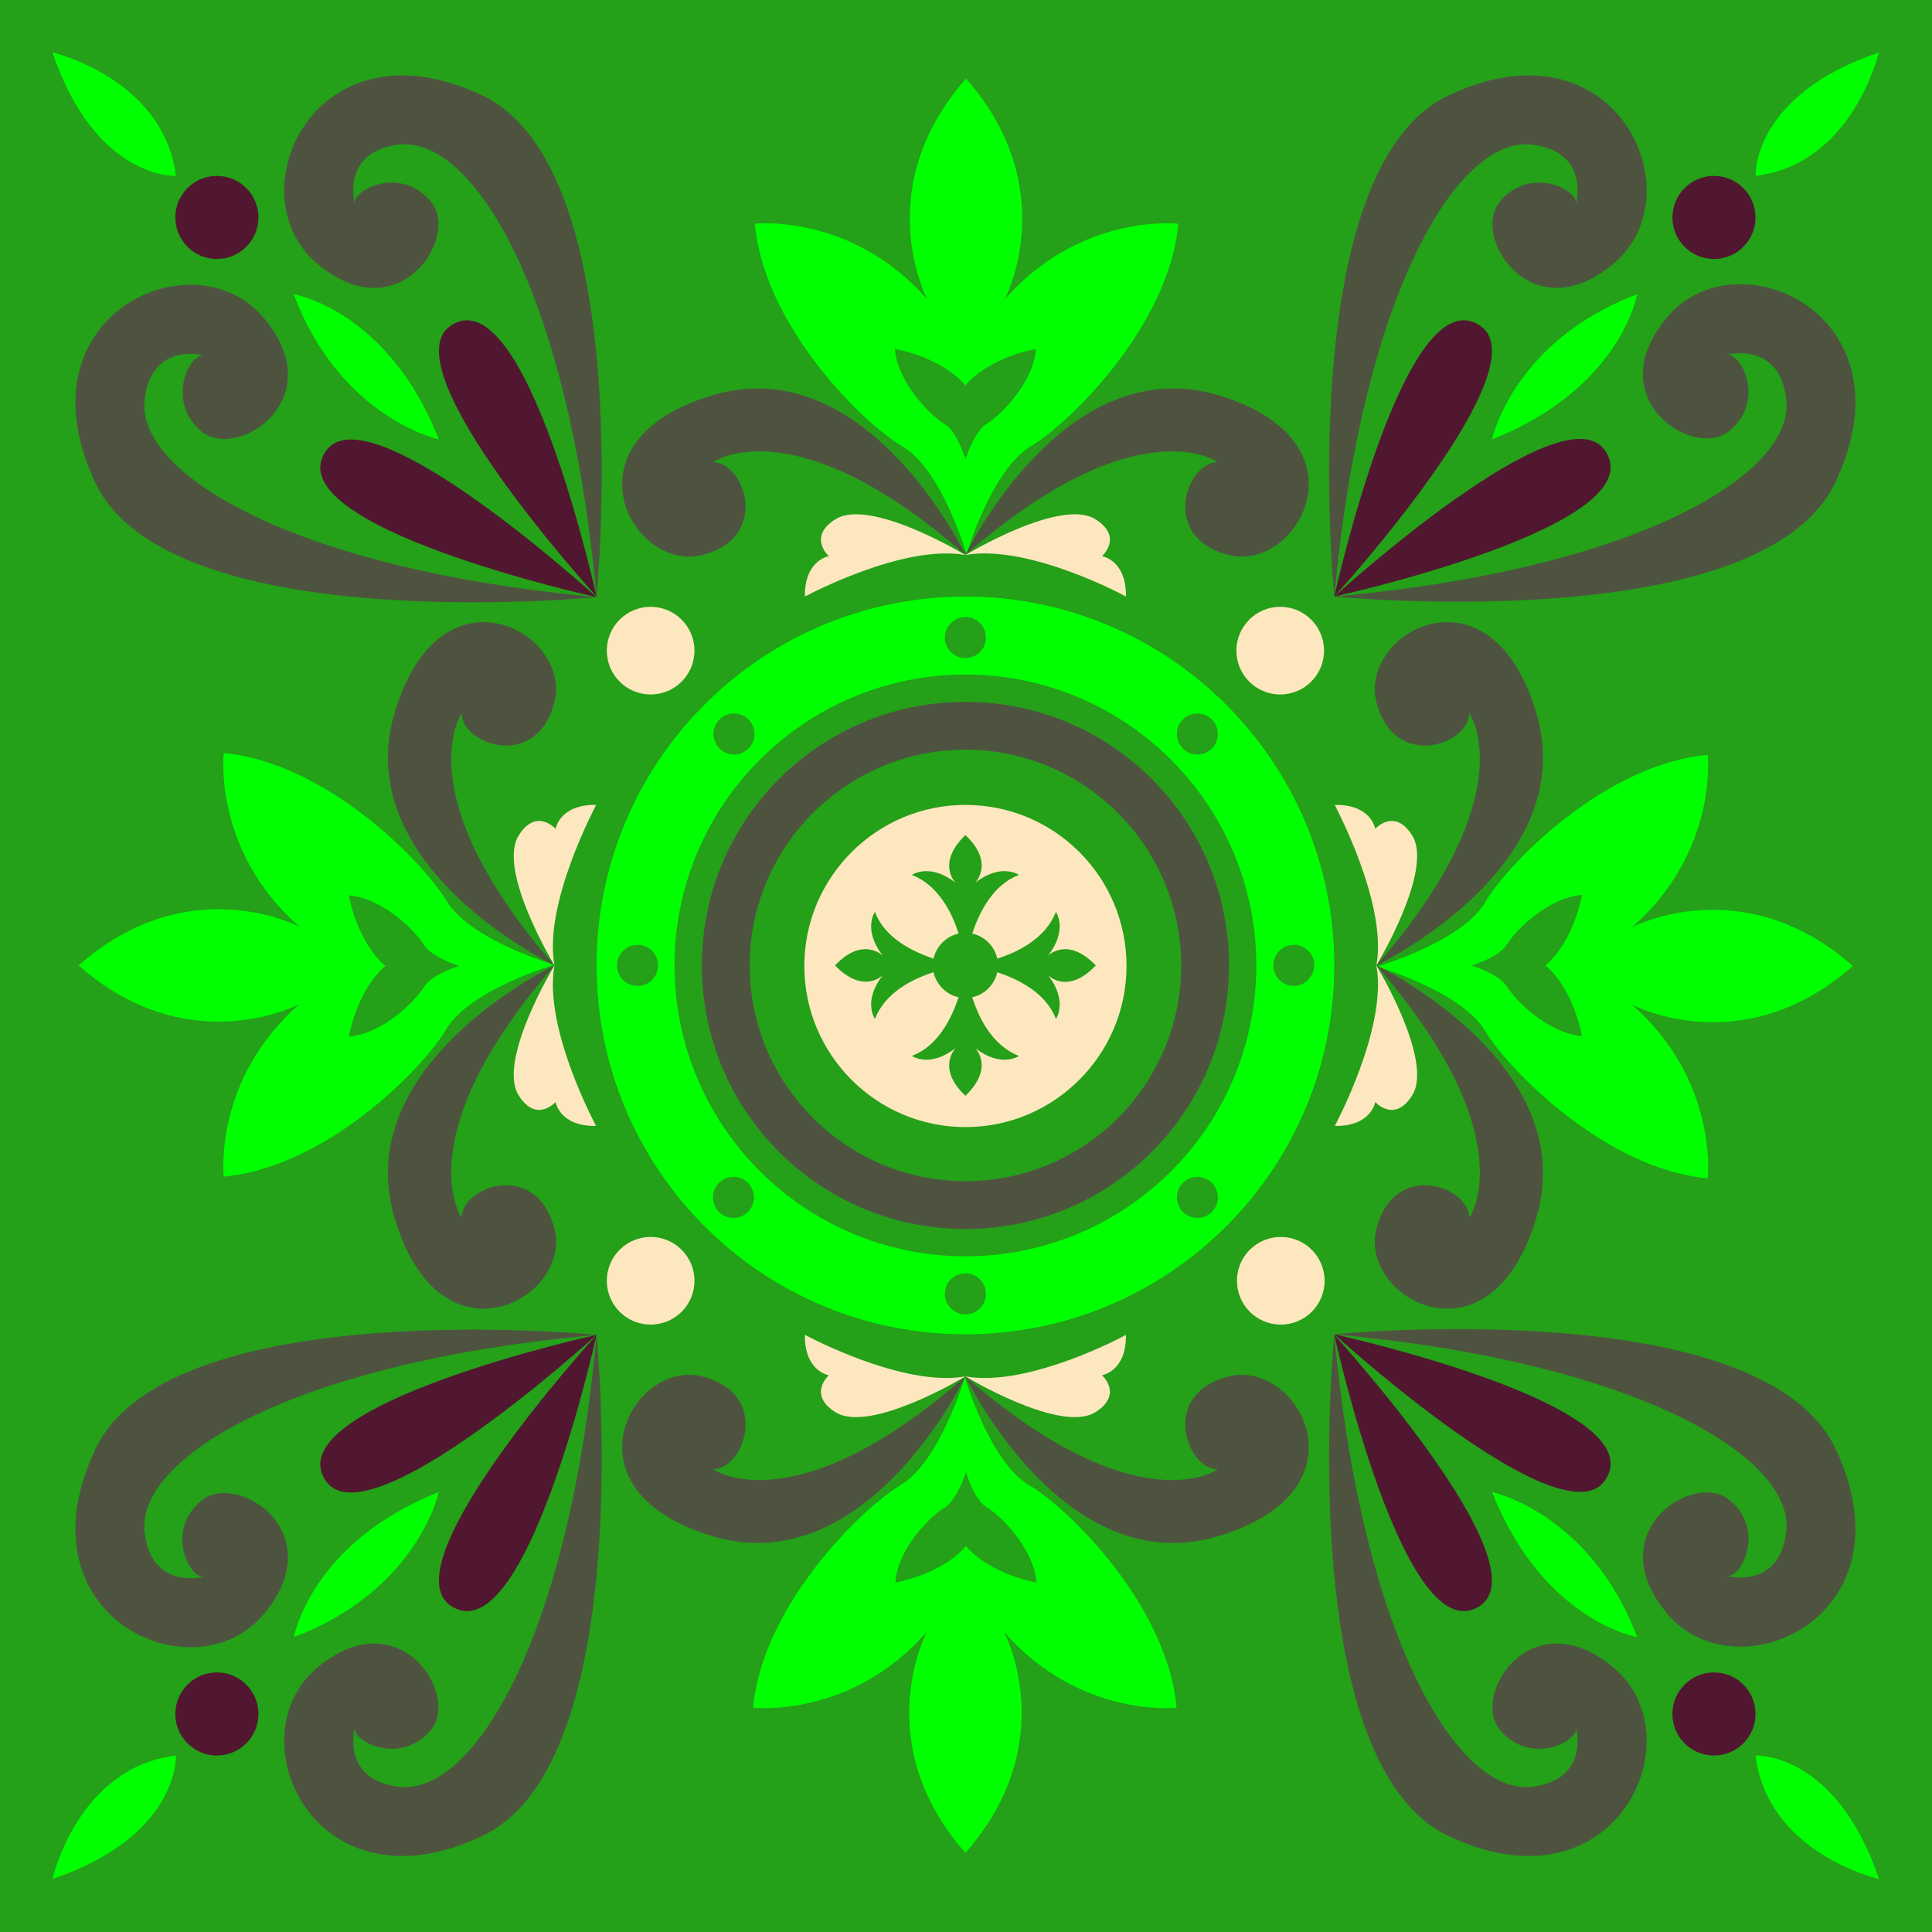 <?xml version="1.0" encoding="UTF-8" standalone="no"?>
<svg
   xmlns:dc="http://purl.org/dc/elements/1.1/"
   xmlns:cc="http://creativecommons.org/ns#"
   xmlns:rdf="http://www.w3.org/1999/02/22-rdf-syntax-ns#"
   xmlns:svg="http://www.w3.org/2000/svg"
   xmlns="http://www.w3.org/2000/svg"
   xmlns:sodipodi="http://sodipodi.sourceforge.net/DTD/sodipodi-0.dtd"
   xmlns:inkscape="http://www.inkscape.org/namespaces/inkscape"
   width="89.8mm"
   height="89.8mm"
   viewBox="0 0 89.8 89.8"
   version="1.1"
   id="svg14657"
   inkscape:version="1.0.1 (3bc2e813f5, 2020-09-07)"
   sodipodi:docname="forest_16.svg">
  <defs
     id="defs14651" />
  <sodipodi:namedview
     id="base"
     pagecolor="#ffffff"
     bordercolor="#666666"
     borderopacity="1.0"
     inkscape:pageopacity="0.0"
     inkscape:pageshadow="2"
     inkscape:zoom="4.0542133"
     inkscape:cx="169.7"
     inkscape:cy="169.7"
     inkscape:document-units="mm"
     inkscape:current-layer="layer1"
     inkscape:document-rotation="0"
     showgrid="false"
     inkscape:window-width="2560"
     inkscape:window-height="1566"
     inkscape:window-x="0"
     inkscape:window-y="0"
     inkscape:window-maximized="1" />
  <g
     inkscape:label="Layer 1"
     inkscape:groupmode="layer"
     id="layer1"
     transform="translate(106.888,7.858)">
    <rect
       x="-106.888"
       y="-7.858"
       fill="#3069b3"
       width="89.8"
       height="89.8"
       id="rect5436"
       style="stroke-width:0.265;fill:#24a019" />
    <path
       fill="#ffffff"
       d="m -62.015,19.87 c -9.472,0 -17.145,7.673 -17.145,17.145 0,9.472 7.673,17.145 17.145,17.145 9.472,0 17.145,-7.673 17.145,-17.145 0,-9.446 -7.673,-17.145 -17.145,-17.145 z m 10.107,5.715 c 0.37,-0.37 0.979,-0.37 1.349,0 0.37,0.37 0.37,0.979 0,1.349 -0.37,0.37 -0.979,0.37 -1.349,0 -0.37,-0.397 -0.37,-0.979 0,-1.349 z m -10.107,-4.763 c 0.529,0 0.953,0.423 0.953,0.953 0,0.529 -0.423,0.953 -0.953,0.953 -0.529,0 -0.953,-0.423 -0.953,-0.953 0,-0.529 0.45,-0.953 0.953,-0.953 z m -11.43,4.763 c 0.37,-0.37 0.979,-0.37 1.349,0 0.37,0.37 0.37,0.979 0,1.349 -0.37,0.37 -0.979,0.37 -1.349,0 -0.37,-0.397 -0.37,-0.979 0,-1.349 z m -3.81,12.382 c -0.529,0 -0.953,-0.423 -0.953,-0.953 0,-0.529 0.423,-0.953 0.953,-0.953 0.529,0 0.953,0.423 0.953,0.953 0,0.529 -0.423,0.953 -0.953,0.953 z m 5.133,10.504 c -0.37,0.37 -0.979,0.37 -1.349,0 -0.37,-0.37 -0.37,-0.979 0,-1.349 0.37,-0.37 0.979,-0.37 1.349,0 0.37,0.397 0.37,0.979 0,1.349 z m 10.107,4.763 c -0.529,0 -0.953,-0.423 -0.953,-0.953 0,-0.529 0.423,-0.953 0.953,-0.953 0.529,0 0.953,0.423 0.953,0.953 0,0.529 -0.423,0.953 -0.953,0.953 z m 11.456,-4.763 c -0.37,0.37 -0.979,0.37 -1.349,0 -0.37,-0.37 -0.37,-0.979 0,-1.349 0.37,-0.37 0.979,-0.37 1.349,0 0.37,0.397 0.37,0.979 0,1.349 z m -11.456,2.064 c -7.461,0 -13.52,-6.059 -13.52,-13.52 0,-7.461 6.059,-13.52 13.52,-13.52 7.461,0 13.52,6.059 13.52,13.52 0,7.488 -6.059,13.52 -13.52,13.52 z m 15.266,-12.568 c -0.529,0 -0.953,-0.423 -0.953,-0.953 0,-0.529 0.423,-0.953 0.953,-0.953 0.529,0 0.953,0.423 0.953,0.953 -0.026,0.529 -0.45,0.953 -0.953,0.953 z"
       id="path5438"
       style="stroke-width:0.265;fill:#00ff00" />
    <path
       fill="#ffffff"
       d="m -62.015,24.765 c -6.773,0 -12.25,5.477 -12.25,12.25 0,6.773 5.477,12.25 12.25,12.25 6.773,0 12.25,-5.477 12.25,-12.25 0,-6.773 -5.477,-12.25 -12.25,-12.25 z m 0,22.278 c -5.53,0 -10.028,-4.498 -10.028,-10.028 0,-5.53 4.498,-10.028 10.028,-10.028 5.53,0 10.028,4.498 10.028,10.028 0,5.53 -4.471,10.028 -10.028,10.028 z"
       id="path5440"
       style="stroke-width:0.265;fill:#4e5340" />
    <path
       fill="#ffffff"
       d="m -62.015,29.554 c -4.128,0 -7.488,3.36 -7.488,7.488 0,4.128 3.36,7.488 7.488,7.488 4.128,0 7.488,-3.36 7.488,-7.488 0,-4.154 -3.36,-7.488 -7.488,-7.488 z m 3.836,7.911 c 0.953,1.217 0.37,2.037 0.37,2.037 -0.45,-1.191 -1.693,-1.826 -2.725,-2.17 -0.132,0.582 -0.582,1.032 -1.164,1.164 0.318,1.005 0.953,2.249 2.17,2.725 0,0 -0.82,0.582 -2.037,-0.37 0,0 0.926,0.9 -0.45,2.223 -1.376,-1.296 -0.45,-2.223 -0.45,-2.223 -1.217,0.953 -2.037,0.37 -2.037,0.37 1.191,-0.45 1.826,-1.693 2.17,-2.725 -0.582,-0.132 -1.032,-0.582 -1.164,-1.164 -1.005,0.318 -2.249,0.953 -2.725,2.17 0,0 -0.582,-0.82 0.37,-2.037 0,0 -0.9,0.926 -2.223,-0.45 1.296,-1.376 2.223,-0.45 2.223,-0.45 -0.953,-1.217 -0.37,-2.037 -0.37,-2.037 0.45,1.191 1.693,1.826 2.725,2.17 0.132,-0.582 0.582,-1.032 1.164,-1.164 -0.318,-1.005 -0.953,-2.249 -2.17,-2.725 0,0 0.82,-0.582 2.037,0.37 0,0 -0.926,-0.9 0.45,-2.223 1.376,1.296 0.45,2.223 0.45,2.223 1.217,-0.953 2.037,-0.37 2.037,-0.37 -1.191,0.45 -1.826,1.693 -2.17,2.725 0.582,0.132 1.032,0.582 1.164,1.164 1.005,-0.318 2.249,-0.953 2.725,-2.17 0,0 0.582,0.82 -0.37,2.037 0,0 0.9,-0.926 2.223,0.45 -1.323,1.402 -2.223,0.45 -2.223,0.45 z"
       id="path5442"
       style="stroke-width:0.265;fill:#fde7be" />
    <g
       id="g15619"
       style="fill:#00ff00">
      <path
         fill="#ffffff"
         d="m -60.189,6.059 c 0,0 2.725,-5.133 -1.799,-10.266 -4.524,5.133 -1.799,10.266 -1.799,10.266 -3.519,-4.022 -8.017,-3.519 -8.017,-3.519 0.423,4.736 5.001,9.26 6.853,10.345 1.852,1.085 2.99,5.027 2.99,5.027 0,0 1.138,-3.916 2.99,-5.027 1.852,-1.111 6.429,-5.636 6.853,-10.345 -0.053,0 -4.551,-0.503 -8.07,3.519 z m -0.82,5.768 c -0.609,0.37 -1.005,1.667 -1.005,1.667 0,0 -0.37,-1.323 -1.005,-1.667 -0.609,-0.37 -2.143,-1.879 -2.275,-3.466 0,0 2.117,0.344 3.281,1.693 1.164,-1.349 3.281,-1.693 3.281,-1.693 -0.132,1.587 -1.667,3.096 -2.275,3.466 z"
         id="path5448"
         style="stroke-width:0.265;fill:#00ff00" />
      <path
         fill="#ffffff"
         d="m -31.032,38.841 c 0,0 5.133,2.725 10.266,-1.799 -5.133,-4.524 -10.266,-1.799 -10.266,-1.799 4.022,-3.519 3.519,-8.017 3.519,-8.017 -4.736,0.423 -9.26,5.001 -10.345,6.853 -1.085,1.852 -5.027,2.99 -5.027,2.99 0,0 3.916,1.138 5.027,2.99 1.111,1.852 5.636,6.429 10.345,6.853 0,-0.053 0.503,-4.551 -3.519,-8.07 z m -5.794,-0.82 c -0.37,-0.609 -1.667,-1.005 -1.667,-1.005 0,0 1.296,-0.37 1.667,-1.005 0.37,-0.609 1.879,-2.143 3.466,-2.275 0,0 -0.344,2.117 -1.693,3.281 1.349,1.164 1.693,3.281 1.693,3.281 -1.587,-0.132 -3.096,-1.667 -3.466,-2.275 z"
         id="path5460"
         style="stroke-width:0.265;fill:#00ff00" />
      <path
         fill="#ffffff"
         d="m -63.814,67.998 c 0,0 -2.725,5.133 1.799,10.266 4.524,-5.133 1.799,-10.266 1.799,-10.266 3.519,4.022 8.017,3.519 8.017,3.519 -0.423,-4.736 -5.001,-9.26 -6.853,-10.345 -1.852,-1.085 -2.99,-5.027 -2.99,-5.027 0,0 -1.138,3.916 -2.99,5.027 -1.852,1.111 -6.429,5.636 -6.853,10.345 0.053,0 4.551,0.503 8.07,-3.519 z m 0.82,-5.768 c 0.609,-0.37 1.005,-1.667 1.005,-1.667 0,0 0.37,1.323 1.005,1.667 0.609,0.37 2.143,1.879 2.275,3.466 0,0 -2.117,-0.344 -3.281,-1.693 -1.164,1.349 -3.281,1.693 -3.281,1.693 0.106,-1.587 1.64,-3.096 2.275,-3.466 z"
         id="path5472"
         style="stroke-width:0.265;fill:#00ff00" />
      <path
         fill="#ffffff"
         d="m -92.971,35.216 c 0,0 -5.133,-2.725 -10.266,1.799 5.133,4.524 10.266,1.799 10.266,1.799 -4.022,3.519 -3.519,8.017 -3.519,8.017 4.736,-0.423 9.26,-5.001 10.345,-6.853 1.111,-1.852 5.027,-2.99 5.027,-2.99 0,0 -3.916,-1.138 -5.027,-2.99 -1.111,-1.852 -5.636,-6.429 -10.345,-6.853 0,0.053 -0.503,4.551 3.519,8.07 z m 5.768,0.82 c 0.37,0.609 1.667,1.005 1.667,1.005 0,0 -1.296,0.37 -1.667,1.005 -0.37,0.609 -1.879,2.143 -3.466,2.275 0,0 0.344,-2.117 1.693,-3.281 -1.349,-1.164 -1.693,-3.281 -1.693,-3.281 1.587,0.132 3.096,1.667 3.466,2.275 z"
         id="path5484"
         style="stroke-width:0.265;fill:#00ff00" />
    </g>
    <g
       id="g15629"
       style="fill:#4e5340">
      <path
         fill="#ffffff"
         d="m -62.015,17.939 c 0,0 -4.551,-9.551 -11.721,-7.435 -7.17,2.117 -3.757,8.255 -0.529,7.435 3.228,-0.794 1.984,-4.313 0.529,-4.313 0,-0.026 3.784,-2.646 11.721,4.313 z"
         id="path5450"
         style="stroke-width:0.265;fill:#4e5340" />
      <path
         fill="#ffffff"
         d="m -62.015,17.939 c 0,0 4.551,-9.551 11.721,-7.435 7.17,2.117 3.757,8.255 0.529,7.435 -3.228,-0.794 -1.984,-4.313 -0.529,-4.313 0.026,-0.026 -3.757,-2.646 -11.721,4.313 z"
         id="path5452"
         style="stroke-width:0.265;fill:#4e5340" />
      <path
         fill="#ffffff"
         d="m -42.912,37.015 c 0,0 9.551,-4.551 7.435,-11.721 -2.117,-7.17 -8.255,-3.757 -7.435,-0.529 0.82,3.228 4.313,1.984 4.313,0.529 0.026,0 2.619,3.784 -4.313,11.721 z"
         id="path5462"
         style="stroke-width:0.265;fill:#4e5340" />
      <path
         fill="#ffffff"
         d="m -42.912,37.015 c 0,0 9.551,4.551 7.435,11.721 -2.117,7.17 -8.255,3.757 -7.435,0.529 0.82,-3.228 4.313,-1.984 4.313,-0.529 0.026,0.026 2.619,-3.757 -4.313,-11.721 z"
         id="path5464"
         style="stroke-width:0.265;fill:#4e5340" />
      <path
         fill="#ffffff"
         d="m -62.015,56.118 c 0,0 4.551,9.551 11.721,7.435 7.17,-2.117 3.757,-8.255 0.529,-7.435 -3.228,0.794 -1.984,4.313 -0.529,4.313 0.026,0.026 -3.757,2.646 -11.721,-4.313 z"
         id="path5474"
         style="stroke-width:0.265;fill:#4e5340" />
      <path
         fill="#ffffff"
         d="m -62.015,56.118 c 0,0 -4.551,9.551 -11.721,7.435 -7.17,-2.117 -3.757,-8.255 -0.529,-7.435 3.228,0.794 1.984,4.313 0.529,4.313 0,0.026 3.784,2.646 11.721,-4.313 z"
         id="path5476"
         style="stroke-width:0.265;fill:#4e5340" />
      <path
         fill="#ffffff"
         d="m -81.117,37.015 c 0,0 -9.551,4.551 -7.435,11.721 2.117,7.17 8.255,3.757 7.435,0.529 -0.82,-3.228 -4.313,-1.984 -4.313,-0.529 0,0.026 -2.619,-3.757 4.313,-11.721 z"
         id="path5486"
         style="stroke-width:0.265;fill:#4e5340" />
      <path
         fill="#ffffff"
         d="m -81.117,37.015 c 0,0 -9.551,-4.551 -7.435,-11.721 2.117,-7.17 8.255,-3.757 7.435,-0.529 -0.82,3.228 -4.313,1.984 -4.313,0.529 0,0 -2.619,3.784 4.313,11.721 z"
         id="path5488"
         style="stroke-width:0.265;fill:#4e5340" />
    </g>
    <g
       id="g15639"
       style="fill:#fde7be">
      <path
         fill="#ffffff"
         d="m -62.015,17.939 c 0,0 -4.419,-2.672 -6.032,-1.667 -1.323,0.82 -0.318,1.72 -0.318,1.72 0,0 -1.138,0.185 -1.111,1.879 0,0 4.551,-2.461 7.461,-1.931 z"
         id="path5454"
         style="stroke-width:0.265;fill:#fde7be" />
      <path
         fill="#ffffff"
         d="m -62.015,17.939 c 0,0 4.419,-2.672 6.032,-1.667 1.323,0.82 0.318,1.72 0.318,1.72 0,0 1.138,0.185 1.111,1.879 0.026,0 -4.524,-2.461 -7.461,-1.931 z"
         id="path5456"
         style="stroke-width:0.265;fill:#fde7be" />
      <path
         fill="#ffffff"
         d="m -42.912,37.015 c 0,0 2.672,-4.419 1.667,-6.032 -0.82,-1.323 -1.72,-0.318 -1.72,-0.318 0,0 -0.185,-1.138 -1.879,-1.111 -0.026,0 2.461,4.551 1.931,7.461 z"
         id="path5466"
         style="stroke-width:0.265;fill:#fde7be" />
      <path
         fill="#ffffff"
         d="m -42.912,37.015 c 0,0 2.672,4.419 1.667,6.032 -0.82,1.323 -1.72,0.318 -1.72,0.318 0,0 -0.185,1.138 -1.879,1.111 -0.026,0.026 2.461,-4.524 1.931,-7.461 z"
         id="path5468"
         style="stroke-width:0.265;fill:#fde7be" />
      <path
         fill="#ffffff"
         d="m -62.015,56.118 c 0,0 4.419,2.672 6.032,1.667 1.323,-0.82 0.318,-1.72 0.318,-1.72 0,0 1.138,-0.185 1.111,-1.879 0.026,0 -4.524,2.461 -7.461,1.931 z"
         id="path5478"
         style="stroke-width:0.265;fill:#fde7be" />
      <path
         fill="#ffffff"
         d="m -62.015,56.118 c 0,0 -4.419,2.672 -6.032,1.667 -1.323,-0.82 -0.318,-1.72 -0.318,-1.72 0,0 -1.138,-0.185 -1.111,-1.879 0,0 4.551,2.461 7.461,1.931 z"
         id="path5480"
         style="stroke-width:0.265;fill:#fde7be" />
      <path
         fill="#ffffff"
         d="m -81.117,37.015 c 0,0 -2.672,4.419 -1.667,6.032 0.82,1.323 1.72,0.318 1.72,0.318 0,0 0.185,1.138 1.879,1.111 0.026,0.026 -2.461,-4.524 -1.931,-7.461 z"
         id="path5490"
         style="stroke-width:0.265;fill:#fde7be" />
      <path
         fill="#ffffff"
         d="m -81.117,37.015 c 0,0 -2.672,-4.419 -1.667,-6.032 0.82,-1.323 1.72,-0.318 1.72,-0.318 0,0 0.185,-1.138 1.879,-1.111 0.026,0 -2.461,4.551 -1.931,7.461 z"
         id="path5492"
         style="stroke-width:0.265;fill:#fde7be" />
    </g>
    <g
       id="g15613"
       style="fill:#4e5340">
      <path
         fill="#ffffff"
         d="m -79.16,19.87 c 0,0 1.958,-19.817 -5.292,-23.283 -7.779,-3.704 -11.536,4.524 -7.726,7.779 3.81,3.254 6.694,-1.217 5.318,-2.857 -1.376,-1.64 -3.545,-0.609 -3.545,0.079 0,0 -0.635,-2.408 2.064,-2.725 3.466,-0.397 7.885,6.906 9.181,21.008 z"
         id="path5496"
         style="stroke-width:0.265;fill:#4e5340" />
      <path
         fill="#ffffff"
         d="m -79.16,19.897 c 0,0 -19.817,1.958 -23.283,-5.292 -3.704,-7.779 4.524,-11.536 7.779,-7.726 3.254,3.81 -1.217,6.694 -2.857,5.318 -1.64,-1.376 -0.609,-3.545 0.079,-3.545 0,0 -2.408,-0.635 -2.725,2.064 -0.397,3.44 6.906,7.885 21.008,9.181 z"
         id="path5502"
         style="stroke-width:0.265;fill:#4e5340" />
      <path
         fill="#ffffff"
         d="m -44.87,19.87 c 0,0 19.817,1.958 23.283,-5.292 3.704,-7.779 -4.524,-11.536 -7.779,-7.726 -3.254,3.81 1.217,6.694 2.857,5.318 1.667,-1.349 0.609,-3.545 -0.079,-3.545 0,0 2.408,-0.635 2.725,2.064 0.423,3.466 -6.879,7.911 -21.008,9.181 z"
         id="path5518"
         style="stroke-width:0.265;fill:#4e5340" />
      <path
         fill="#ffffff"
         d="m -44.87,19.87 c 0,0 -1.958,-19.817 5.292,-23.283 7.779,-3.704 11.536,4.524 7.726,7.779 -3.81,3.254 -6.694,-1.217 -5.318,-2.857 1.376,-1.64 3.545,-0.609 3.545,0.079 0,0 0.635,-2.408 -2.064,-2.725 -3.44,-0.397 -7.885,6.906 -9.181,21.008 z"
         id="path5524"
         style="stroke-width:0.265;fill:#4e5340" />
      <path
         fill="#ffffff"
         d="m -44.87,54.187 c 0,0 -1.958,19.817 5.292,23.283 7.779,3.704 11.536,-4.524 7.726,-7.779 -3.81,-3.254 -6.694,1.217 -5.318,2.857 1.376,1.64 3.545,0.609 3.545,-0.079 0,0 0.635,2.408 -2.064,2.725 -3.44,0.397 -7.885,-6.906 -9.181,-21.008 z"
         id="path5540"
         style="stroke-width:0.265;fill:#4e5340" />
      <path
         fill="#ffffff"
         d="m -44.87,54.16 c 0,0 19.817,-1.958 23.283,5.292 3.704,7.779 -4.524,11.536 -7.779,7.726 -3.254,-3.81 1.217,-6.694 2.857,-5.318 1.667,1.349 0.609,3.545 -0.079,3.545 0,0 2.408,0.635 2.725,-2.064 0.423,-3.44 -6.879,-7.885 -21.008,-9.181 z"
         id="path5546"
         style="stroke-width:0.265;fill:#4e5340" />
      <path
         fill="#ffffff"
         d="m -79.16,54.187 c 0,0 -19.817,-1.958 -23.283,5.292 -3.704,7.779 4.524,11.536 7.779,7.726 3.254,-3.81 -1.217,-6.694 -2.857,-5.318 -1.667,1.349 -0.609,3.545 0.079,3.545 0,0 -2.408,0.635 -2.725,-2.064 -0.397,-3.466 6.906,-7.911 21.008,-9.181 z"
         id="path5562"
         style="stroke-width:0.265;fill:#4e5340" />
      <path
         fill="#ffffff"
         d="m -79.16,54.187 c 0,0 1.958,19.817 -5.292,23.283 -7.779,3.704 -11.536,-4.524 -7.726,-7.779 3.81,-3.254 6.694,1.217 5.318,2.857 -1.376,1.64 -3.545,0.609 -3.545,-0.079 0,0 -0.635,2.408 2.064,2.725 3.466,0.397 7.911,-6.906 9.181,-21.008 z"
         id="path5568"
         style="stroke-width:0.265;fill:#4e5340" />
    </g>
    <g
       id="g15673"
       style="fill:#511730">
      <path
         fill="#ffffff"
         d="m -79.16,19.87 c 0,0 -9.71,-10.636 -6.773,-12.594 3.493,-2.328 6.773,12.594 6.773,12.594 z"
         id="path5498"
         style="stroke-width:0.265;fill:#511730" />
      <path
         fill="#ffffff"
         d="m -79.16,19.897 c 0,0 -10.636,-9.71 -12.594,-6.773 -2.328,3.493 12.594,6.773 12.594,6.773 z"
         id="path5504"
         style="stroke-width:0.265;fill:#511730" />
      <path
         fill="#ffffff"
         d="m -44.87,19.87 c 0,0 10.636,-9.71 12.594,-6.773 2.355,3.493 -12.594,6.773 -12.594,6.773 z"
         id="path5520"
         style="stroke-width:0.265;fill:#511730" />
      <path
         fill="#ffffff"
         d="m -44.87,19.87 c 0,0 9.71,-10.636 6.773,-12.594 -3.493,-2.328 -6.773,12.594 -6.773,12.594 z"
         id="path5526"
         style="stroke-width:0.265;fill:#511730" />
      <path
         fill="#ffffff"
         d="m -44.87,54.187 c 0,0 9.71,10.636 6.773,12.594 -3.493,2.328 -6.773,-12.594 -6.773,-12.594 z"
         id="path5542"
         style="stroke-width:0.265;fill:#511730" />
      <path
         fill="#ffffff"
         d="m -44.87,54.16 c 0,0 10.636,9.71 12.594,6.773 2.355,-3.492 -12.594,-6.773 -12.594,-6.773 z"
         id="path5548"
         style="stroke-width:0.265;fill:#511730" />
      <path
         fill="#ffffff"
         d="m -79.16,54.187 c 0,0 -10.636,9.71 -12.594,6.773 -2.328,-3.493 12.594,-6.773 12.594,-6.773 z"
         id="path5564"
         style="stroke-width:0.265;fill:#511730" />
      <path
         fill="#ffffff"
         d="m -79.16,54.187 c 0,0 -9.71,10.636 -6.773,12.594 3.493,2.328 6.773,-12.594 6.773,-12.594 z"
         id="path5570"
         style="stroke-width:0.265;fill:#511730" />
    </g>
    <g
       id="g15651"
       style="fill:#00ff00">
      <path
         fill="#ffffff"
         d="m -86.489,12.568 c 0,0 -4.577,-0.979 -6.747,-6.747 0.026,0 4.392,0.741 6.747,6.747 z"
         id="path5508"
         style="stroke-width:0.265;fill:#00ff00" />
      <path
         fill="#ffffff"
         d="m -37.541,12.568 c 0,0 0.979,-4.577 6.747,-6.747 0,0 -0.741,4.366 -6.747,6.747 z"
         id="path5530"
         style="stroke-width:0.265;fill:#00ff00" />
      <path
         fill="#ffffff"
         d="m -37.541,61.489 c 0,0 4.577,0.979 6.747,6.747 0,0 -4.366,-0.741 -6.747,-6.747 z"
         id="path5552"
         style="stroke-width:0.265;fill:#00ff00" />
      <path
         fill="#ffffff"
         d="m -86.489,61.489 c 0,0 -0.979,4.577 -6.747,6.747 0.026,0 0.767,-4.366 6.747,-6.747 z"
         id="path5574"
         style="stroke-width:0.265;fill:#00ff00" />
    </g>
    <g
       id="g15657"
       style="fill:#511730">
      <circle
         fill="#ffffff"
         cx="-96.807"
         cy="2.249"
         r="1.931"
         id="circle5510"
         style="stroke-width:0.265;fill:#511730" />
      <circle
         fill="#ffffff"
         cx="-27.222"
         cy="2.249"
         r="1.931"
         id="circle5532"
         style="stroke-width:0.265;fill:#511730" />
      <circle
         fill="#ffffff"
         cx="-27.222"
         cy="71.808"
         r="1.931"
         id="circle5554"
         style="stroke-width:0.265;fill:#511730" />
      <circle
         fill="#ffffff"
         cx="-96.807"
         cy="71.808"
         r="1.931"
         id="circle5576"
         style="stroke-width:0.265;fill:#511730" />
    </g>
    <g
       id="g15663"
       style="fill:#00ff00">
      <path
         fill="#ffffff"
         d="m -98.712,0.317 c 0,0 -3.731,0.185 -5.741,-5.741 0,0 5.159,1.191 5.741,5.741 z"
         id="path5512"
         style="stroke-width:0.265;fill:#00ff00" />
      <path
         fill="#ffffff"
         d="m -25.29,0.317 c 0,0 -0.185,-3.731 5.741,-5.741 -0.026,0 -1.191,5.186 -5.741,5.741 z"
         id="path5534"
         style="stroke-width:0.265;fill:#00ff00" />
      <path
         fill="#ffffff"
         d="m -25.29,73.739 c 0,0 3.731,-0.185 5.741,5.741 -0.026,0 -5.186,-1.191 -5.741,-5.741 z"
         id="path5556"
         style="stroke-width:0.265;fill:#00ff00" />
      <path
         fill="#ffffff"
         d="m -98.712,73.739 c 0,0 0.185,3.731 -5.741,5.741 0,0 1.164,-5.186 5.741,-5.741 z"
         id="path5578"
         style="stroke-width:0.265;fill:#00ff00" />
    </g>
    <g
       id="g15645"
       style="fill:#fde7be">
      <circle
         fill="#ffffff"
         cx="-76.646"
         cy="22.384"
         r="2.037"
         id="circle5514"
         style="stroke-width:0.265;fill:#fde7be" />
      <circle
         fill="#ffffff"
         cx="-47.383"
         cy="22.384"
         r="2.037"
         id="circle5536"
         style="stroke-width:0.265;fill:#fde7be" />
      <circle
         fill="#ffffff"
         cx="-47.357"
         cy="51.673"
         r="2.037"
         id="circle5558"
         style="stroke-width:0.265;fill:#fde7be" />
      <circle
         fill="#ffffff"
         cx="-76.646"
         cy="51.673"
         r="2.037"
         id="circle5580"
         style="stroke-width:0.265;fill:#fde7be" />
    </g>
  </g>
</svg>
